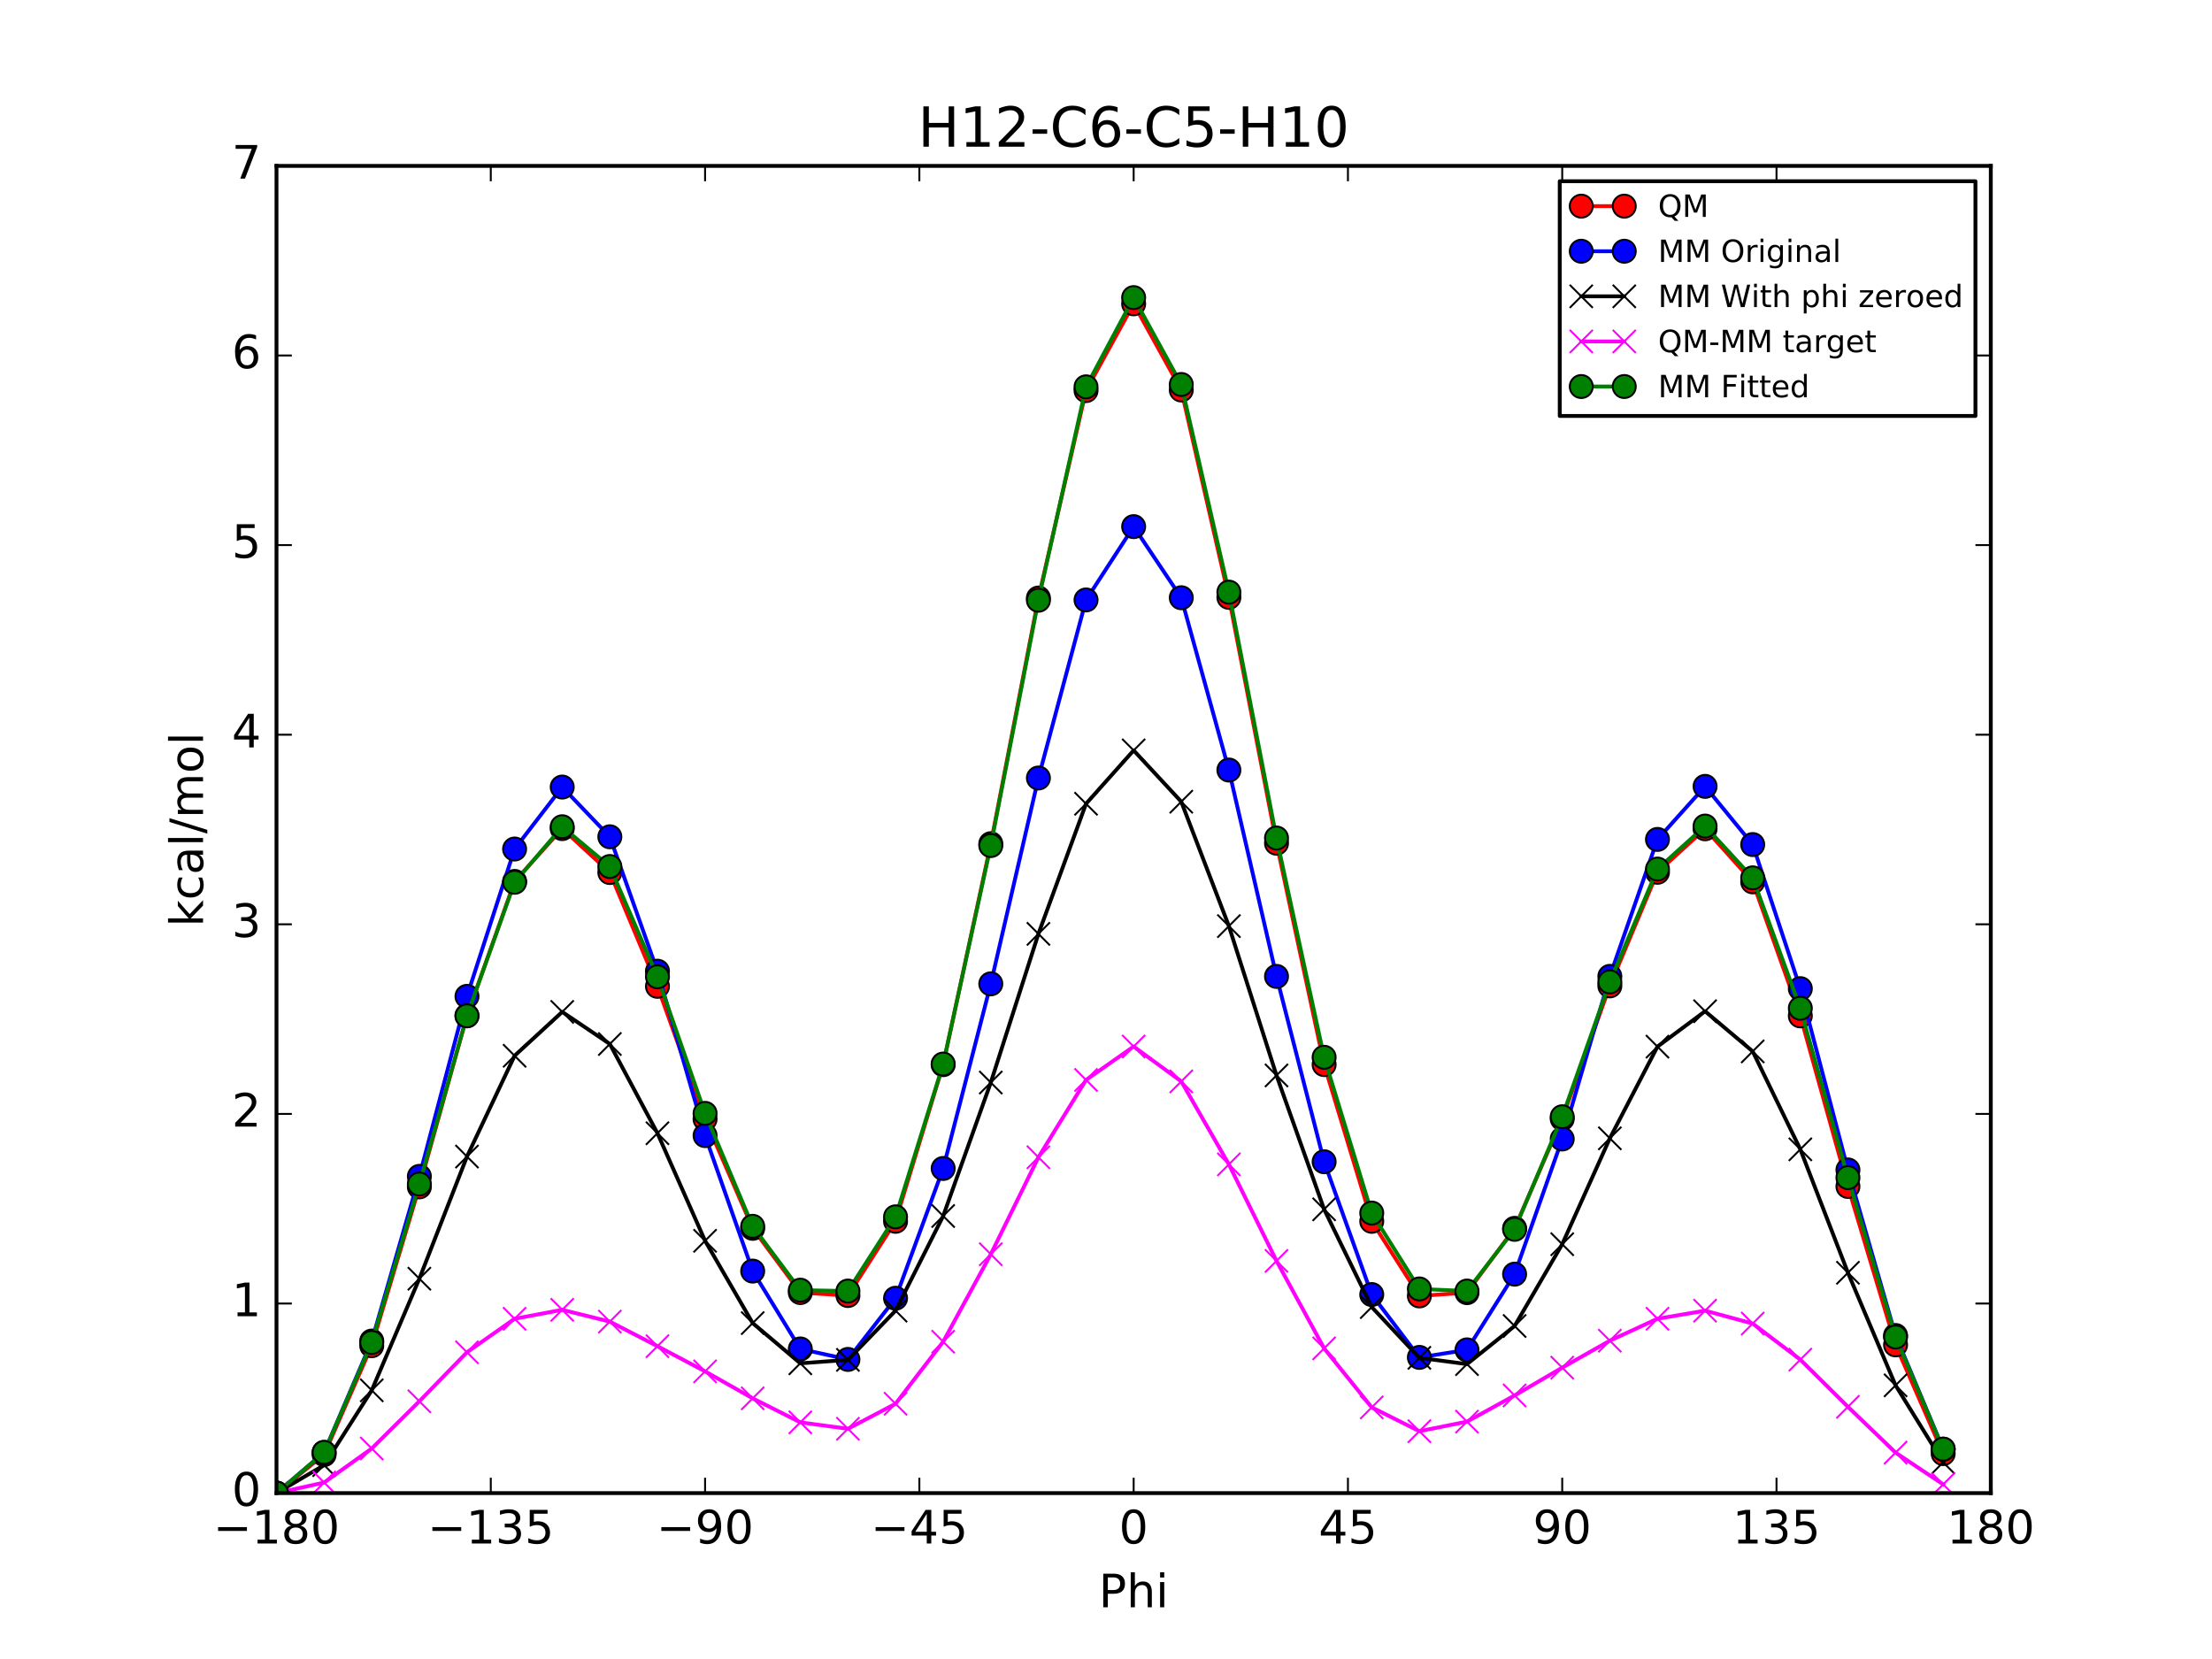<?xml version="1.0" encoding="utf-8" standalone="no"?>
<!DOCTYPE svg PUBLIC "-//W3C//DTD SVG 1.1//EN"
  "http://www.w3.org/Graphics/SVG/1.1/DTD/svg11.dtd">
<!-- Created with matplotlib (http://matplotlib.org/) -->
<svg height="432pt" version="1.1" viewBox="0 0 576 432" width="576pt" xmlns="http://www.w3.org/2000/svg" xmlns:xlink="http://www.w3.org/1999/xlink">
 <defs>
  <style type="text/css">
*{stroke-linecap:butt;stroke-linejoin:round;stroke-miterlimit:100000;}
  </style>
 </defs>
 <g id="figure_1">
  <g id="patch_1">
   <path d="M 0 432 
L 576 432 
L 576 0 
L 0 0 
z
" style="fill:#ffffff;"/>
  </g>
  <g id="axes_1">
   <g id="patch_2">
    <path d="M 72 388.8 
L 518.4 388.8 
L 518.4 43.2 
L 72 43.2 
z
" style="fill:#ffffff;"/>
   </g>
   <g id="line2d_1">
    <path clip-path="url(#p5c99841bd3)" d="M 72.001 388.8 
L 84.4 378.769 
L 96.8 350.424 
L 109.2 309.06 
L 121.6 264.492 
L 134 229.52 
L 146.4 215.769 
L 158.8 227.202 
L 171.2 256.838 
L 183.6 291.405 
L 196 319.857 
L 208.4 336.582 
L 220.8 337.355 
L 233.2 318.021 
L 245.6 277.234 
L 258 219.696 
L 270.4 155.728 
L 282.8 101.709 
L 295.199 79.113 
L 307.6 101.554 
L 320 155.555 
L 332.4 219.571 
L 344.8 277.218 
L 357.2 318.032 
L 369.6 337.459 
L 382 336.604 
L 394.4 319.857 
L 406.8 291.32 
L 419.2 256.725 
L 431.6 227.14 
L 444 215.816 
L 456.4 229.636 
L 468.8 264.537 
L 481.2 308.954 
L 493.6 350.204 
L 506 378.515 
" style="fill:none;stroke:#ff0000;stroke-linecap:square;"/>
    <defs>
     <path d="M 0 3 
C 0.796 3 1.559 2.684 2.121 2.121 
C 2.684 1.559 3 0.796 3 0 
C 3 -0.796 2.684 -1.559 2.121 -2.121 
C 1.559 -2.684 0.796 -3 0 -3 
C -0.796 -3 -1.559 -2.684 -2.121 -2.121 
C -2.684 -1.559 -3 -0.796 -3 0 
C -3 0.796 -2.684 1.559 -2.121 2.121 
C -1.559 2.684 -0.796 3 0 3 
z
" id="m5efb89e24b" style="stroke:#000000;stroke-width:0.5;"/>
    </defs>
    <g clip-path="url(#p5c99841bd3)">
     <use style="fill:#ff0000;stroke:#000000;stroke-width:0.5;" x="72.001" xlink:href="#m5efb89e24b" y="388.8"/>
     <use style="fill:#ff0000;stroke:#000000;stroke-width:0.5;" x="84.4" xlink:href="#m5efb89e24b" y="378.769"/>
     <use style="fill:#ff0000;stroke:#000000;stroke-width:0.5;" x="96.8" xlink:href="#m5efb89e24b" y="350.424"/>
     <use style="fill:#ff0000;stroke:#000000;stroke-width:0.5;" x="109.2" xlink:href="#m5efb89e24b" y="309.06"/>
     <use style="fill:#ff0000;stroke:#000000;stroke-width:0.5;" x="121.6" xlink:href="#m5efb89e24b" y="264.492"/>
     <use style="fill:#ff0000;stroke:#000000;stroke-width:0.5;" x="134" xlink:href="#m5efb89e24b" y="229.52"/>
     <use style="fill:#ff0000;stroke:#000000;stroke-width:0.5;" x="146.4" xlink:href="#m5efb89e24b" y="215.769"/>
     <use style="fill:#ff0000;stroke:#000000;stroke-width:0.5;" x="158.8" xlink:href="#m5efb89e24b" y="227.202"/>
     <use style="fill:#ff0000;stroke:#000000;stroke-width:0.5;" x="171.2" xlink:href="#m5efb89e24b" y="256.838"/>
     <use style="fill:#ff0000;stroke:#000000;stroke-width:0.5;" x="183.6" xlink:href="#m5efb89e24b" y="291.405"/>
     <use style="fill:#ff0000;stroke:#000000;stroke-width:0.5;" x="196" xlink:href="#m5efb89e24b" y="319.857"/>
     <use style="fill:#ff0000;stroke:#000000;stroke-width:0.5;" x="208.4" xlink:href="#m5efb89e24b" y="336.582"/>
     <use style="fill:#ff0000;stroke:#000000;stroke-width:0.5;" x="220.8" xlink:href="#m5efb89e24b" y="337.355"/>
     <use style="fill:#ff0000;stroke:#000000;stroke-width:0.5;" x="233.2" xlink:href="#m5efb89e24b" y="318.021"/>
     <use style="fill:#ff0000;stroke:#000000;stroke-width:0.5;" x="245.6" xlink:href="#m5efb89e24b" y="277.234"/>
     <use style="fill:#ff0000;stroke:#000000;stroke-width:0.5;" x="258" xlink:href="#m5efb89e24b" y="219.696"/>
     <use style="fill:#ff0000;stroke:#000000;stroke-width:0.5;" x="270.4" xlink:href="#m5efb89e24b" y="155.728"/>
     <use style="fill:#ff0000;stroke:#000000;stroke-width:0.5;" x="282.8" xlink:href="#m5efb89e24b" y="101.709"/>
     <use style="fill:#ff0000;stroke:#000000;stroke-width:0.5;" x="295.199" xlink:href="#m5efb89e24b" y="79.113"/>
     <use style="fill:#ff0000;stroke:#000000;stroke-width:0.5;" x="307.6" xlink:href="#m5efb89e24b" y="101.554"/>
     <use style="fill:#ff0000;stroke:#000000;stroke-width:0.5;" x="320" xlink:href="#m5efb89e24b" y="155.555"/>
     <use style="fill:#ff0000;stroke:#000000;stroke-width:0.5;" x="332.4" xlink:href="#m5efb89e24b" y="219.571"/>
     <use style="fill:#ff0000;stroke:#000000;stroke-width:0.5;" x="344.8" xlink:href="#m5efb89e24b" y="277.218"/>
     <use style="fill:#ff0000;stroke:#000000;stroke-width:0.5;" x="357.2" xlink:href="#m5efb89e24b" y="318.032"/>
     <use style="fill:#ff0000;stroke:#000000;stroke-width:0.5;" x="369.6" xlink:href="#m5efb89e24b" y="337.459"/>
     <use style="fill:#ff0000;stroke:#000000;stroke-width:0.5;" x="382" xlink:href="#m5efb89e24b" y="336.604"/>
     <use style="fill:#ff0000;stroke:#000000;stroke-width:0.5;" x="394.4" xlink:href="#m5efb89e24b" y="319.857"/>
     <use style="fill:#ff0000;stroke:#000000;stroke-width:0.5;" x="406.8" xlink:href="#m5efb89e24b" y="291.32"/>
     <use style="fill:#ff0000;stroke:#000000;stroke-width:0.5;" x="419.2" xlink:href="#m5efb89e24b" y="256.725"/>
     <use style="fill:#ff0000;stroke:#000000;stroke-width:0.5;" x="431.6" xlink:href="#m5efb89e24b" y="227.14"/>
     <use style="fill:#ff0000;stroke:#000000;stroke-width:0.5;" x="444" xlink:href="#m5efb89e24b" y="215.816"/>
     <use style="fill:#ff0000;stroke:#000000;stroke-width:0.5;" x="456.4" xlink:href="#m5efb89e24b" y="229.636"/>
     <use style="fill:#ff0000;stroke:#000000;stroke-width:0.5;" x="468.8" xlink:href="#m5efb89e24b" y="264.537"/>
     <use style="fill:#ff0000;stroke:#000000;stroke-width:0.5;" x="481.2" xlink:href="#m5efb89e24b" y="308.954"/>
     <use style="fill:#ff0000;stroke:#000000;stroke-width:0.5;" x="493.6" xlink:href="#m5efb89e24b" y="350.204"/>
     <use style="fill:#ff0000;stroke:#000000;stroke-width:0.5;" x="506" xlink:href="#m5efb89e24b" y="378.515"/>
    </g>
   </g>
   <g id="line2d_2">
    <path clip-path="url(#p5c99841bd3)" d="M 72.001 388.8 
L 84.4 378.208 
L 96.8 349.206 
L 109.2 306.324 
L 121.6 259.444 
L 134 221.08 
L 146.4 204.947 
L 158.8 217.897 
L 171.2 252.897 
L 183.6 295.703 
L 196 330.989 
L 208.4 351.262 
L 220.8 353.99 
L 233.2 338.059 
L 245.6 304.265 
L 258 256.187 
L 270.4 202.591 
L 282.8 156.224 
L 295.199 137.129 
L 307.6 155.65 
L 320 200.516 
L 332.4 254.255 
L 344.8 302.513 
L 357.2 337.098 
L 369.6 353.462 
L 382 351.503 
L 394.4 331.785 
L 406.8 296.592 
L 419.2 254.245 
L 431.6 218.582 
L 444 204.769 
L 456.4 219.919 
L 468.8 257.44 
L 481.2 304.647 
L 493.6 347.762 
L 506 377.354 
" style="fill:none;stroke:#0000ff;stroke-linecap:square;"/>
    <defs>
     <path d="M 0 3 
C 0.796 3 1.559 2.684 2.121 2.121 
C 2.684 1.559 3 0.796 3 0 
C 3 -0.796 2.684 -1.559 2.121 -2.121 
C 1.559 -2.684 0.796 -3 0 -3 
C -0.796 -3 -1.559 -2.684 -2.121 -2.121 
C -2.684 -1.559 -3 -0.796 -3 0 
C -3 0.796 -2.684 1.559 -2.121 2.121 
C -1.559 2.684 -0.796 3 0 3 
z
" id="m8d5d50d3ee" style="stroke:#000000;stroke-width:0.5;"/>
    </defs>
    <g clip-path="url(#p5c99841bd3)">
     <use style="fill:#0000ff;stroke:#000000;stroke-width:0.5;" x="72.001" xlink:href="#m8d5d50d3ee" y="388.8"/>
     <use style="fill:#0000ff;stroke:#000000;stroke-width:0.5;" x="84.4" xlink:href="#m8d5d50d3ee" y="378.208"/>
     <use style="fill:#0000ff;stroke:#000000;stroke-width:0.5;" x="96.8" xlink:href="#m8d5d50d3ee" y="349.206"/>
     <use style="fill:#0000ff;stroke:#000000;stroke-width:0.5;" x="109.2" xlink:href="#m8d5d50d3ee" y="306.324"/>
     <use style="fill:#0000ff;stroke:#000000;stroke-width:0.5;" x="121.6" xlink:href="#m8d5d50d3ee" y="259.444"/>
     <use style="fill:#0000ff;stroke:#000000;stroke-width:0.5;" x="134" xlink:href="#m8d5d50d3ee" y="221.08"/>
     <use style="fill:#0000ff;stroke:#000000;stroke-width:0.5;" x="146.4" xlink:href="#m8d5d50d3ee" y="204.947"/>
     <use style="fill:#0000ff;stroke:#000000;stroke-width:0.5;" x="158.8" xlink:href="#m8d5d50d3ee" y="217.897"/>
     <use style="fill:#0000ff;stroke:#000000;stroke-width:0.5;" x="171.2" xlink:href="#m8d5d50d3ee" y="252.897"/>
     <use style="fill:#0000ff;stroke:#000000;stroke-width:0.5;" x="183.6" xlink:href="#m8d5d50d3ee" y="295.703"/>
     <use style="fill:#0000ff;stroke:#000000;stroke-width:0.5;" x="196" xlink:href="#m8d5d50d3ee" y="330.989"/>
     <use style="fill:#0000ff;stroke:#000000;stroke-width:0.5;" x="208.4" xlink:href="#m8d5d50d3ee" y="351.262"/>
     <use style="fill:#0000ff;stroke:#000000;stroke-width:0.5;" x="220.8" xlink:href="#m8d5d50d3ee" y="353.99"/>
     <use style="fill:#0000ff;stroke:#000000;stroke-width:0.5;" x="233.2" xlink:href="#m8d5d50d3ee" y="338.059"/>
     <use style="fill:#0000ff;stroke:#000000;stroke-width:0.5;" x="245.6" xlink:href="#m8d5d50d3ee" y="304.265"/>
     <use style="fill:#0000ff;stroke:#000000;stroke-width:0.5;" x="258" xlink:href="#m8d5d50d3ee" y="256.187"/>
     <use style="fill:#0000ff;stroke:#000000;stroke-width:0.5;" x="270.4" xlink:href="#m8d5d50d3ee" y="202.591"/>
     <use style="fill:#0000ff;stroke:#000000;stroke-width:0.5;" x="282.8" xlink:href="#m8d5d50d3ee" y="156.224"/>
     <use style="fill:#0000ff;stroke:#000000;stroke-width:0.5;" x="295.199" xlink:href="#m8d5d50d3ee" y="137.129"/>
     <use style="fill:#0000ff;stroke:#000000;stroke-width:0.5;" x="307.6" xlink:href="#m8d5d50d3ee" y="155.65"/>
     <use style="fill:#0000ff;stroke:#000000;stroke-width:0.5;" x="320" xlink:href="#m8d5d50d3ee" y="200.516"/>
     <use style="fill:#0000ff;stroke:#000000;stroke-width:0.5;" x="332.4" xlink:href="#m8d5d50d3ee" y="254.255"/>
     <use style="fill:#0000ff;stroke:#000000;stroke-width:0.5;" x="344.8" xlink:href="#m8d5d50d3ee" y="302.513"/>
     <use style="fill:#0000ff;stroke:#000000;stroke-width:0.5;" x="357.2" xlink:href="#m8d5d50d3ee" y="337.098"/>
     <use style="fill:#0000ff;stroke:#000000;stroke-width:0.5;" x="369.6" xlink:href="#m8d5d50d3ee" y="353.462"/>
     <use style="fill:#0000ff;stroke:#000000;stroke-width:0.5;" x="382" xlink:href="#m8d5d50d3ee" y="351.503"/>
     <use style="fill:#0000ff;stroke:#000000;stroke-width:0.5;" x="394.4" xlink:href="#m8d5d50d3ee" y="331.785"/>
     <use style="fill:#0000ff;stroke:#000000;stroke-width:0.5;" x="406.8" xlink:href="#m8d5d50d3ee" y="296.592"/>
     <use style="fill:#0000ff;stroke:#000000;stroke-width:0.5;" x="419.2" xlink:href="#m8d5d50d3ee" y="254.245"/>
     <use style="fill:#0000ff;stroke:#000000;stroke-width:0.5;" x="431.6" xlink:href="#m8d5d50d3ee" y="218.582"/>
     <use style="fill:#0000ff;stroke:#000000;stroke-width:0.5;" x="444" xlink:href="#m8d5d50d3ee" y="204.769"/>
     <use style="fill:#0000ff;stroke:#000000;stroke-width:0.5;" x="456.4" xlink:href="#m8d5d50d3ee" y="219.919"/>
     <use style="fill:#0000ff;stroke:#000000;stroke-width:0.5;" x="468.8" xlink:href="#m8d5d50d3ee" y="257.44"/>
     <use style="fill:#0000ff;stroke:#000000;stroke-width:0.5;" x="481.2" xlink:href="#m8d5d50d3ee" y="304.647"/>
     <use style="fill:#0000ff;stroke:#000000;stroke-width:0.5;" x="493.6" xlink:href="#m8d5d50d3ee" y="347.762"/>
     <use style="fill:#0000ff;stroke:#000000;stroke-width:0.5;" x="506" xlink:href="#m8d5d50d3ee" y="377.354"/>
    </g>
   </g>
   <g id="line2d_3">
    <path clip-path="url(#p5c99841bd3)" d="M 72.001 388.8 
L 84.4 381.519 
L 96.8 362.037 
L 109.2 332.966 
L 121.6 301.165 
L 134 274.915 
L 146.4 263.5 
L 158.8 271.855 
L 171.2 295.091 
L 183.6 323.102 
L 196 344.535 
L 208.4 355.004 
L 220.8 354.106 
L 233.2 341.286 
L 245.6 316.65 
L 258 281.889 
L 270.4 243.175 
L 282.8 209.292 
L 295.199 195.4 
L 307.6 208.759 
L 320 241.154 
L 332.4 280.037 
L 344.8 314.907 
L 357.2 340.355 
L 369.6 353.574 
L 382 355.212 
L 394.4 345.285 
L 406.8 323.988 
L 419.2 296.412 
L 431.6 272.541 
L 444 263.323 
L 456.4 273.782 
L 468.8 299.287 
L 481.2 331.423 
L 493.6 360.742 
L 506 380.789 
" style="fill:none;stroke:#000000;stroke-linecap:square;"/>
    <defs>
     <path d="M -3 3 
L 3 -3 
M -3 -3 
L 3 3 
" id="me999425525" style="stroke:#000000;stroke-width:0.5;"/>
    </defs>
    <g clip-path="url(#p5c99841bd3)">
     <use style="stroke:#000000;stroke-width:0.5;" x="72.001" xlink:href="#me999425525" y="388.8"/>
     <use style="stroke:#000000;stroke-width:0.5;" x="84.4" xlink:href="#me999425525" y="381.519"/>
     <use style="stroke:#000000;stroke-width:0.5;" x="96.8" xlink:href="#me999425525" y="362.037"/>
     <use style="stroke:#000000;stroke-width:0.5;" x="109.2" xlink:href="#me999425525" y="332.966"/>
     <use style="stroke:#000000;stroke-width:0.5;" x="121.6" xlink:href="#me999425525" y="301.165"/>
     <use style="stroke:#000000;stroke-width:0.5;" x="134" xlink:href="#me999425525" y="274.915"/>
     <use style="stroke:#000000;stroke-width:0.5;" x="146.4" xlink:href="#me999425525" y="263.5"/>
     <use style="stroke:#000000;stroke-width:0.5;" x="158.8" xlink:href="#me999425525" y="271.855"/>
     <use style="stroke:#000000;stroke-width:0.5;" x="171.2" xlink:href="#me999425525" y="295.091"/>
     <use style="stroke:#000000;stroke-width:0.5;" x="183.6" xlink:href="#me999425525" y="323.102"/>
     <use style="stroke:#000000;stroke-width:0.5;" x="196" xlink:href="#me999425525" y="344.535"/>
     <use style="stroke:#000000;stroke-width:0.5;" x="208.4" xlink:href="#me999425525" y="355.004"/>
     <use style="stroke:#000000;stroke-width:0.5;" x="220.8" xlink:href="#me999425525" y="354.106"/>
     <use style="stroke:#000000;stroke-width:0.5;" x="233.2" xlink:href="#me999425525" y="341.286"/>
     <use style="stroke:#000000;stroke-width:0.5;" x="245.6" xlink:href="#me999425525" y="316.65"/>
     <use style="stroke:#000000;stroke-width:0.5;" x="258" xlink:href="#me999425525" y="281.889"/>
     <use style="stroke:#000000;stroke-width:0.5;" x="270.4" xlink:href="#me999425525" y="243.175"/>
     <use style="stroke:#000000;stroke-width:0.5;" x="282.8" xlink:href="#me999425525" y="209.292"/>
     <use style="stroke:#000000;stroke-width:0.5;" x="295.199" xlink:href="#me999425525" y="195.4"/>
     <use style="stroke:#000000;stroke-width:0.5;" x="307.6" xlink:href="#me999425525" y="208.759"/>
     <use style="stroke:#000000;stroke-width:0.5;" x="320" xlink:href="#me999425525" y="241.154"/>
     <use style="stroke:#000000;stroke-width:0.5;" x="332.4" xlink:href="#me999425525" y="280.037"/>
     <use style="stroke:#000000;stroke-width:0.5;" x="344.8" xlink:href="#me999425525" y="314.907"/>
     <use style="stroke:#000000;stroke-width:0.5;" x="357.2" xlink:href="#me999425525" y="340.355"/>
     <use style="stroke:#000000;stroke-width:0.5;" x="369.6" xlink:href="#me999425525" y="353.574"/>
     <use style="stroke:#000000;stroke-width:0.5;" x="382" xlink:href="#me999425525" y="355.212"/>
     <use style="stroke:#000000;stroke-width:0.5;" x="394.4" xlink:href="#me999425525" y="345.285"/>
     <use style="stroke:#000000;stroke-width:0.5;" x="406.8" xlink:href="#me999425525" y="323.988"/>
     <use style="stroke:#000000;stroke-width:0.5;" x="419.2" xlink:href="#me999425525" y="296.412"/>
     <use style="stroke:#000000;stroke-width:0.5;" x="431.6" xlink:href="#me999425525" y="272.541"/>
     <use style="stroke:#000000;stroke-width:0.5;" x="444" xlink:href="#me999425525" y="263.323"/>
     <use style="stroke:#000000;stroke-width:0.5;" x="456.4" xlink:href="#me999425525" y="273.782"/>
     <use style="stroke:#000000;stroke-width:0.5;" x="468.8" xlink:href="#me999425525" y="299.287"/>
     <use style="stroke:#000000;stroke-width:0.5;" x="481.2" xlink:href="#me999425525" y="331.423"/>
     <use style="stroke:#000000;stroke-width:0.5;" x="493.6" xlink:href="#me999425525" y="360.742"/>
     <use style="stroke:#000000;stroke-width:0.5;" x="506" xlink:href="#me999425525" y="380.789"/>
    </g>
   </g>
   <g id="line2d_4">
    <path clip-path="url(#p5c99841bd3)" d="M 72.001 388.8 
L 84.4 386.05 
L 96.8 377.187 
L 109.2 364.894 
L 121.6 352.128 
L 134 343.405 
L 146.4 341.069 
L 158.8 344.147 
L 171.2 350.547 
L 183.6 357.103 
L 196 364.122 
L 208.4 370.378 
L 220.8 372.05 
L 233.2 365.536 
L 245.6 349.384 
L 258 326.606 
L 270.4 301.352 
L 282.8 281.217 
L 295.199 272.513 
L 307.6 281.595 
L 320 303.2 
L 332.4 328.334 
L 344.8 351.111 
L 357.2 366.478 
L 369.6 372.684 
L 382 370.192 
L 394.4 363.372 
L 406.8 356.133 
L 419.2 349.113 
L 431.6 343.399 
L 444 341.293 
L 456.4 344.654 
L 468.8 354.051 
L 481.2 366.331 
L 493.6 378.262 
L 506 386.526 
" style="fill:none;stroke:#ff00ff;stroke-linecap:square;"/>
    <defs>
     <path d="M -3 3 
L 3 -3 
M -3 -3 
L 3 3 
" id="m73ffdce801" style="stroke:#ff00ff;stroke-width:0.5;"/>
    </defs>
    <g clip-path="url(#p5c99841bd3)">
     <use style="fill:#ff00ff;stroke:#ff00ff;stroke-width:0.5;" x="72.001" xlink:href="#m73ffdce801" y="388.8"/>
     <use style="fill:#ff00ff;stroke:#ff00ff;stroke-width:0.5;" x="84.4" xlink:href="#m73ffdce801" y="386.05"/>
     <use style="fill:#ff00ff;stroke:#ff00ff;stroke-width:0.5;" x="96.8" xlink:href="#m73ffdce801" y="377.187"/>
     <use style="fill:#ff00ff;stroke:#ff00ff;stroke-width:0.5;" x="109.2" xlink:href="#m73ffdce801" y="364.894"/>
     <use style="fill:#ff00ff;stroke:#ff00ff;stroke-width:0.5;" x="121.6" xlink:href="#m73ffdce801" y="352.128"/>
     <use style="fill:#ff00ff;stroke:#ff00ff;stroke-width:0.5;" x="134" xlink:href="#m73ffdce801" y="343.405"/>
     <use style="fill:#ff00ff;stroke:#ff00ff;stroke-width:0.5;" x="146.4" xlink:href="#m73ffdce801" y="341.069"/>
     <use style="fill:#ff00ff;stroke:#ff00ff;stroke-width:0.5;" x="158.8" xlink:href="#m73ffdce801" y="344.147"/>
     <use style="fill:#ff00ff;stroke:#ff00ff;stroke-width:0.5;" x="171.2" xlink:href="#m73ffdce801" y="350.547"/>
     <use style="fill:#ff00ff;stroke:#ff00ff;stroke-width:0.5;" x="183.6" xlink:href="#m73ffdce801" y="357.103"/>
     <use style="fill:#ff00ff;stroke:#ff00ff;stroke-width:0.5;" x="196" xlink:href="#m73ffdce801" y="364.122"/>
     <use style="fill:#ff00ff;stroke:#ff00ff;stroke-width:0.5;" x="208.4" xlink:href="#m73ffdce801" y="370.378"/>
     <use style="fill:#ff00ff;stroke:#ff00ff;stroke-width:0.5;" x="220.8" xlink:href="#m73ffdce801" y="372.05"/>
     <use style="fill:#ff00ff;stroke:#ff00ff;stroke-width:0.5;" x="233.2" xlink:href="#m73ffdce801" y="365.536"/>
     <use style="fill:#ff00ff;stroke:#ff00ff;stroke-width:0.5;" x="245.6" xlink:href="#m73ffdce801" y="349.384"/>
     <use style="fill:#ff00ff;stroke:#ff00ff;stroke-width:0.5;" x="258" xlink:href="#m73ffdce801" y="326.606"/>
     <use style="fill:#ff00ff;stroke:#ff00ff;stroke-width:0.5;" x="270.4" xlink:href="#m73ffdce801" y="301.352"/>
     <use style="fill:#ff00ff;stroke:#ff00ff;stroke-width:0.5;" x="282.8" xlink:href="#m73ffdce801" y="281.217"/>
     <use style="fill:#ff00ff;stroke:#ff00ff;stroke-width:0.5;" x="295.199" xlink:href="#m73ffdce801" y="272.513"/>
     <use style="fill:#ff00ff;stroke:#ff00ff;stroke-width:0.5;" x="307.6" xlink:href="#m73ffdce801" y="281.595"/>
     <use style="fill:#ff00ff;stroke:#ff00ff;stroke-width:0.5;" x="320" xlink:href="#m73ffdce801" y="303.2"/>
     <use style="fill:#ff00ff;stroke:#ff00ff;stroke-width:0.5;" x="332.4" xlink:href="#m73ffdce801" y="328.334"/>
     <use style="fill:#ff00ff;stroke:#ff00ff;stroke-width:0.5;" x="344.8" xlink:href="#m73ffdce801" y="351.111"/>
     <use style="fill:#ff00ff;stroke:#ff00ff;stroke-width:0.5;" x="357.2" xlink:href="#m73ffdce801" y="366.478"/>
     <use style="fill:#ff00ff;stroke:#ff00ff;stroke-width:0.5;" x="369.6" xlink:href="#m73ffdce801" y="372.684"/>
     <use style="fill:#ff00ff;stroke:#ff00ff;stroke-width:0.5;" x="382" xlink:href="#m73ffdce801" y="370.192"/>
     <use style="fill:#ff00ff;stroke:#ff00ff;stroke-width:0.5;" x="394.4" xlink:href="#m73ffdce801" y="363.372"/>
     <use style="fill:#ff00ff;stroke:#ff00ff;stroke-width:0.5;" x="406.8" xlink:href="#m73ffdce801" y="356.133"/>
     <use style="fill:#ff00ff;stroke:#ff00ff;stroke-width:0.5;" x="419.2" xlink:href="#m73ffdce801" y="349.113"/>
     <use style="fill:#ff00ff;stroke:#ff00ff;stroke-width:0.5;" x="431.6" xlink:href="#m73ffdce801" y="343.399"/>
     <use style="fill:#ff00ff;stroke:#ff00ff;stroke-width:0.5;" x="444" xlink:href="#m73ffdce801" y="341.293"/>
     <use style="fill:#ff00ff;stroke:#ff00ff;stroke-width:0.5;" x="456.4" xlink:href="#m73ffdce801" y="344.654"/>
     <use style="fill:#ff00ff;stroke:#ff00ff;stroke-width:0.5;" x="468.8" xlink:href="#m73ffdce801" y="354.051"/>
     <use style="fill:#ff00ff;stroke:#ff00ff;stroke-width:0.5;" x="481.2" xlink:href="#m73ffdce801" y="366.331"/>
     <use style="fill:#ff00ff;stroke:#ff00ff;stroke-width:0.5;" x="493.6" xlink:href="#m73ffdce801" y="378.262"/>
     <use style="fill:#ff00ff;stroke:#ff00ff;stroke-width:0.5;" x="506" xlink:href="#m73ffdce801" y="386.526"/>
    </g>
   </g>
   <g id="line2d_5">
    <path clip-path="url(#p5c99841bd3)" d="M 72.001 388.8 
L 84.4 378.197 
L 96.8 349.576 
L 109.2 308.324 
L 121.6 264.527 
L 134 229.75 
L 146.4 215.281 
L 158.8 225.636 
L 171.2 254.352 
L 183.6 289.921 
L 196 319.333 
L 208.4 335.956 
L 220.8 336.187 
L 233.2 316.856 
L 245.6 277.076 
L 258 220.186 
L 270.4 156.299 
L 282.8 100.729 
L 295.199 77.497 
L 307.6 100.117 
L 320 154.189 
L 332.4 218.22 
L 344.8 275.312 
L 357.2 315.88 
L 369.6 335.638 
L 382 336.185 
L 394.4 320.118 
L 406.8 290.798 
L 419.2 255.684 
L 431.6 226.302 
L 444 215.105 
L 456.4 228.592 
L 468.8 262.543 
L 481.2 306.655 
L 493.6 348.15 
L 506 377.351 
" style="fill:none;stroke:#008000;stroke-linecap:square;"/>
    <defs>
     <path d="M 0 3 
C 0.796 3 1.559 2.684 2.121 2.121 
C 2.684 1.559 3 0.796 3 0 
C 3 -0.796 2.684 -1.559 2.121 -2.121 
C 1.559 -2.684 0.796 -3 0 -3 
C -0.796 -3 -1.559 -2.684 -2.121 -2.121 
C -2.684 -1.559 -3 -0.796 -3 0 
C -3 0.796 -2.684 1.559 -2.121 2.121 
C -1.559 2.684 -0.796 3 0 3 
z
" id="m65454c1016" style="stroke:#000000;stroke-width:0.5;"/>
    </defs>
    <g clip-path="url(#p5c99841bd3)">
     <use style="fill:#008000;stroke:#000000;stroke-width:0.5;" x="72.001" xlink:href="#m65454c1016" y="388.8"/>
     <use style="fill:#008000;stroke:#000000;stroke-width:0.5;" x="84.4" xlink:href="#m65454c1016" y="378.197"/>
     <use style="fill:#008000;stroke:#000000;stroke-width:0.5;" x="96.8" xlink:href="#m65454c1016" y="349.576"/>
     <use style="fill:#008000;stroke:#000000;stroke-width:0.5;" x="109.2" xlink:href="#m65454c1016" y="308.324"/>
     <use style="fill:#008000;stroke:#000000;stroke-width:0.5;" x="121.6" xlink:href="#m65454c1016" y="264.527"/>
     <use style="fill:#008000;stroke:#000000;stroke-width:0.5;" x="134" xlink:href="#m65454c1016" y="229.75"/>
     <use style="fill:#008000;stroke:#000000;stroke-width:0.5;" x="146.4" xlink:href="#m65454c1016" y="215.281"/>
     <use style="fill:#008000;stroke:#000000;stroke-width:0.5;" x="158.8" xlink:href="#m65454c1016" y="225.636"/>
     <use style="fill:#008000;stroke:#000000;stroke-width:0.5;" x="171.2" xlink:href="#m65454c1016" y="254.352"/>
     <use style="fill:#008000;stroke:#000000;stroke-width:0.5;" x="183.6" xlink:href="#m65454c1016" y="289.921"/>
     <use style="fill:#008000;stroke:#000000;stroke-width:0.5;" x="196" xlink:href="#m65454c1016" y="319.333"/>
     <use style="fill:#008000;stroke:#000000;stroke-width:0.5;" x="208.4" xlink:href="#m65454c1016" y="335.956"/>
     <use style="fill:#008000;stroke:#000000;stroke-width:0.5;" x="220.8" xlink:href="#m65454c1016" y="336.187"/>
     <use style="fill:#008000;stroke:#000000;stroke-width:0.5;" x="233.2" xlink:href="#m65454c1016" y="316.856"/>
     <use style="fill:#008000;stroke:#000000;stroke-width:0.5;" x="245.6" xlink:href="#m65454c1016" y="277.076"/>
     <use style="fill:#008000;stroke:#000000;stroke-width:0.5;" x="258" xlink:href="#m65454c1016" y="220.186"/>
     <use style="fill:#008000;stroke:#000000;stroke-width:0.5;" x="270.4" xlink:href="#m65454c1016" y="156.299"/>
     <use style="fill:#008000;stroke:#000000;stroke-width:0.5;" x="282.8" xlink:href="#m65454c1016" y="100.729"/>
     <use style="fill:#008000;stroke:#000000;stroke-width:0.5;" x="295.199" xlink:href="#m65454c1016" y="77.497"/>
     <use style="fill:#008000;stroke:#000000;stroke-width:0.5;" x="307.6" xlink:href="#m65454c1016" y="100.117"/>
     <use style="fill:#008000;stroke:#000000;stroke-width:0.5;" x="320" xlink:href="#m65454c1016" y="154.189"/>
     <use style="fill:#008000;stroke:#000000;stroke-width:0.5;" x="332.4" xlink:href="#m65454c1016" y="218.22"/>
     <use style="fill:#008000;stroke:#000000;stroke-width:0.5;" x="344.8" xlink:href="#m65454c1016" y="275.312"/>
     <use style="fill:#008000;stroke:#000000;stroke-width:0.5;" x="357.2" xlink:href="#m65454c1016" y="315.88"/>
     <use style="fill:#008000;stroke:#000000;stroke-width:0.5;" x="369.6" xlink:href="#m65454c1016" y="335.638"/>
     <use style="fill:#008000;stroke:#000000;stroke-width:0.5;" x="382" xlink:href="#m65454c1016" y="336.185"/>
     <use style="fill:#008000;stroke:#000000;stroke-width:0.5;" x="394.4" xlink:href="#m65454c1016" y="320.118"/>
     <use style="fill:#008000;stroke:#000000;stroke-width:0.5;" x="406.8" xlink:href="#m65454c1016" y="290.798"/>
     <use style="fill:#008000;stroke:#000000;stroke-width:0.5;" x="419.2" xlink:href="#m65454c1016" y="255.684"/>
     <use style="fill:#008000;stroke:#000000;stroke-width:0.5;" x="431.6" xlink:href="#m65454c1016" y="226.302"/>
     <use style="fill:#008000;stroke:#000000;stroke-width:0.5;" x="444" xlink:href="#m65454c1016" y="215.105"/>
     <use style="fill:#008000;stroke:#000000;stroke-width:0.5;" x="456.4" xlink:href="#m65454c1016" y="228.592"/>
     <use style="fill:#008000;stroke:#000000;stroke-width:0.5;" x="468.8" xlink:href="#m65454c1016" y="262.543"/>
     <use style="fill:#008000;stroke:#000000;stroke-width:0.5;" x="481.2" xlink:href="#m65454c1016" y="306.655"/>
     <use style="fill:#008000;stroke:#000000;stroke-width:0.5;" x="493.6" xlink:href="#m65454c1016" y="348.15"/>
     <use style="fill:#008000;stroke:#000000;stroke-width:0.5;" x="506" xlink:href="#m65454c1016" y="377.351"/>
    </g>
   </g>
   <g id="patch_3">
    <path d="M 518.4 388.8 
L 518.4 43.2 
" style="fill:none;stroke:#000000;stroke-linecap:square;stroke-linejoin:miter;"/>
   </g>
   <g id="patch_4">
    <path d="M 72 388.8 
L 72 43.2 
" style="fill:none;stroke:#000000;stroke-linecap:square;stroke-linejoin:miter;"/>
   </g>
   <g id="patch_5">
    <path d="M 72 43.2 
L 518.4 43.2 
" style="fill:none;stroke:#000000;stroke-linecap:square;stroke-linejoin:miter;"/>
   </g>
   <g id="patch_6">
    <path d="M 72 388.8 
L 518.4 388.8 
" style="fill:none;stroke:#000000;stroke-linecap:square;stroke-linejoin:miter;"/>
   </g>
   <g id="matplotlib.axis_1">
    <g id="xtick_1">
     <g id="line2d_6">
      <defs>
       <path d="M 0 0 
L 0 -4 
" id="m2eafb069e6" style="stroke:#000000;stroke-width:0.5;"/>
      </defs>
      <g>
       <use style="stroke:#000000;stroke-width:0.5;" x="72.0" xlink:href="#m2eafb069e6" y="388.8"/>
      </g>
     </g>
     <g id="line2d_7">
      <defs>
       <path d="M 0 0 
L 0 4 
" id="mdd10b1a5af" style="stroke:#000000;stroke-width:0.5;"/>
      </defs>
      <g>
       <use style="stroke:#000000;stroke-width:0.5;" x="72.0" xlink:href="#mdd10b1a5af" y="43.2"/>
      </g>
     </g>
     <g id="text_1">
      <!-- −180 -->
      <defs>
       <path d="M 31.781 66.406 
Q 24.172 66.406 20.328 58.906 
Q 16.5 51.422 16.5 36.375 
Q 16.5 21.391 20.328 13.891 
Q 24.172 6.391 31.781 6.391 
Q 39.453 6.391 43.281 13.891 
Q 47.125 21.391 47.125 36.375 
Q 47.125 51.422 43.281 58.906 
Q 39.453 66.406 31.781 66.406 
M 31.781 74.219 
Q 44.047 74.219 50.516 64.516 
Q 56.984 54.828 56.984 36.375 
Q 56.984 17.969 50.516 8.266 
Q 44.047 -1.422 31.781 -1.422 
Q 19.531 -1.422 13.062 8.266 
Q 6.594 17.969 6.594 36.375 
Q 6.594 54.828 13.062 64.516 
Q 19.531 74.219 31.781 74.219 
" id="BitstreamVeraSans-Roman-30"/>
       <path d="M 10.594 35.5 
L 73.188 35.5 
L 73.188 27.203 
L 10.594 27.203 
z
" id="BitstreamVeraSans-Roman-2212"/>
       <path d="M 31.781 34.625 
Q 24.75 34.625 20.719 30.859 
Q 16.703 27.094 16.703 20.516 
Q 16.703 13.922 20.719 10.156 
Q 24.75 6.391 31.781 6.391 
Q 38.812 6.391 42.859 10.172 
Q 46.922 13.969 46.922 20.516 
Q 46.922 27.094 42.891 30.859 
Q 38.875 34.625 31.781 34.625 
M 21.922 38.812 
Q 15.578 40.375 12.031 44.719 
Q 8.5 49.078 8.5 55.328 
Q 8.5 64.062 14.719 69.141 
Q 20.953 74.219 31.781 74.219 
Q 42.672 74.219 48.875 69.141 
Q 55.078 64.062 55.078 55.328 
Q 55.078 49.078 51.531 44.719 
Q 48 40.375 41.703 38.812 
Q 48.828 37.156 52.797 32.312 
Q 56.781 27.484 56.781 20.516 
Q 56.781 9.906 50.312 4.234 
Q 43.844 -1.422 31.781 -1.422 
Q 19.734 -1.422 13.25 4.234 
Q 6.781 9.906 6.781 20.516 
Q 6.781 27.484 10.781 32.312 
Q 14.797 37.156 21.922 38.812 
M 18.312 54.391 
Q 18.312 48.734 21.844 45.562 
Q 25.391 42.391 31.781 42.391 
Q 38.141 42.391 41.719 45.562 
Q 45.312 48.734 45.312 54.391 
Q 45.312 60.062 41.719 63.234 
Q 38.141 66.406 31.781 66.406 
Q 25.391 66.406 21.844 63.234 
Q 18.312 60.062 18.312 54.391 
" id="BitstreamVeraSans-Roman-38"/>
       <path d="M 12.406 8.297 
L 28.516 8.297 
L 28.516 63.922 
L 10.984 60.406 
L 10.984 69.391 
L 28.422 72.906 
L 38.281 72.906 
L 38.281 8.297 
L 54.391 8.297 
L 54.391 0 
L 12.406 0 
z
" id="BitstreamVeraSans-Roman-31"/>
      </defs>
      <g transform="translate(55.52 401.918)scale(0.12 -0.12)">
       <use xlink:href="#BitstreamVeraSans-Roman-2212"/>
       <use x="83.789" xlink:href="#BitstreamVeraSans-Roman-31"/>
       <use x="147.412" xlink:href="#BitstreamVeraSans-Roman-38"/>
       <use x="211.035" xlink:href="#BitstreamVeraSans-Roman-30"/>
      </g>
     </g>
    </g>
    <g id="xtick_2">
     <g id="line2d_8">
      <g>
       <use style="stroke:#000000;stroke-width:0.5;" x="127.8" xlink:href="#m2eafb069e6" y="388.8"/>
      </g>
     </g>
     <g id="line2d_9">
      <g>
       <use style="stroke:#000000;stroke-width:0.5;" x="127.8" xlink:href="#mdd10b1a5af" y="43.2"/>
      </g>
     </g>
     <g id="text_2">
      <!-- −135 -->
      <defs>
       <path d="M 10.797 72.906 
L 49.516 72.906 
L 49.516 64.594 
L 19.828 64.594 
L 19.828 46.734 
Q 21.969 47.469 24.109 47.828 
Q 26.266 48.188 28.422 48.188 
Q 40.625 48.188 47.75 41.5 
Q 54.891 34.812 54.891 23.391 
Q 54.891 11.625 47.562 5.094 
Q 40.234 -1.422 26.906 -1.422 
Q 22.312 -1.422 17.547 -0.641 
Q 12.797 0.141 7.719 1.703 
L 7.719 11.625 
Q 12.109 9.234 16.797 8.062 
Q 21.484 6.891 26.703 6.891 
Q 35.156 6.891 40.078 11.328 
Q 45.016 15.766 45.016 23.391 
Q 45.016 31 40.078 35.438 
Q 35.156 39.891 26.703 39.891 
Q 22.75 39.891 18.812 39.016 
Q 14.891 38.141 10.797 36.281 
z
" id="BitstreamVeraSans-Roman-35"/>
       <path d="M 40.578 39.312 
Q 47.656 37.797 51.625 33 
Q 55.609 28.219 55.609 21.188 
Q 55.609 10.406 48.188 4.484 
Q 40.766 -1.422 27.094 -1.422 
Q 22.516 -1.422 17.656 -0.516 
Q 12.797 0.391 7.625 2.203 
L 7.625 11.719 
Q 11.719 9.328 16.594 8.109 
Q 21.484 6.891 26.812 6.891 
Q 36.078 6.891 40.938 10.547 
Q 45.797 14.203 45.797 21.188 
Q 45.797 27.641 41.281 31.266 
Q 36.766 34.906 28.719 34.906 
L 20.219 34.906 
L 20.219 43.016 
L 29.109 43.016 
Q 36.375 43.016 40.234 45.922 
Q 44.094 48.828 44.094 54.297 
Q 44.094 59.906 40.109 62.906 
Q 36.141 65.922 28.719 65.922 
Q 24.656 65.922 20.016 65.031 
Q 15.375 64.156 9.812 62.312 
L 9.812 71.094 
Q 15.438 72.656 20.344 73.438 
Q 25.25 74.219 29.594 74.219 
Q 40.828 74.219 47.359 69.109 
Q 53.906 64.016 53.906 55.328 
Q 53.906 49.266 50.438 45.094 
Q 46.969 40.922 40.578 39.312 
" id="BitstreamVeraSans-Roman-33"/>
      </defs>
      <g transform="translate(111.32 401.918)scale(0.12 -0.12)">
       <use xlink:href="#BitstreamVeraSans-Roman-2212"/>
       <use x="83.789" xlink:href="#BitstreamVeraSans-Roman-31"/>
       <use x="147.412" xlink:href="#BitstreamVeraSans-Roman-33"/>
       <use x="211.035" xlink:href="#BitstreamVeraSans-Roman-35"/>
      </g>
     </g>
    </g>
    <g id="xtick_3">
     <g id="line2d_10">
      <g>
       <use style="stroke:#000000;stroke-width:0.5;" x="183.6" xlink:href="#m2eafb069e6" y="388.8"/>
      </g>
     </g>
     <g id="line2d_11">
      <g>
       <use style="stroke:#000000;stroke-width:0.5;" x="183.6" xlink:href="#mdd10b1a5af" y="43.2"/>
      </g>
     </g>
     <g id="text_3">
      <!-- −90 -->
      <defs>
       <path d="M 10.984 1.516 
L 10.984 10.5 
Q 14.703 8.734 18.5 7.812 
Q 22.312 6.891 25.984 6.891 
Q 35.75 6.891 40.891 13.453 
Q 46.047 20.016 46.781 33.406 
Q 43.953 29.203 39.594 26.953 
Q 35.25 24.703 29.984 24.703 
Q 19.047 24.703 12.672 31.312 
Q 6.297 37.938 6.297 49.422 
Q 6.297 60.641 12.938 67.422 
Q 19.578 74.219 30.609 74.219 
Q 43.266 74.219 49.922 64.516 
Q 56.594 54.828 56.594 36.375 
Q 56.594 19.141 48.406 8.859 
Q 40.234 -1.422 26.422 -1.422 
Q 22.703 -1.422 18.891 -0.688 
Q 15.094 0.047 10.984 1.516 
M 30.609 32.422 
Q 37.25 32.422 41.125 36.953 
Q 45.016 41.5 45.016 49.422 
Q 45.016 57.281 41.125 61.844 
Q 37.25 66.406 30.609 66.406 
Q 23.969 66.406 20.094 61.844 
Q 16.219 57.281 16.219 49.422 
Q 16.219 41.5 20.094 36.953 
Q 23.969 32.422 30.609 32.422 
" id="BitstreamVeraSans-Roman-39"/>
      </defs>
      <g transform="translate(170.937 401.918)scale(0.12 -0.12)">
       <use xlink:href="#BitstreamVeraSans-Roman-2212"/>
       <use x="83.789" xlink:href="#BitstreamVeraSans-Roman-39"/>
       <use x="147.412" xlink:href="#BitstreamVeraSans-Roman-30"/>
      </g>
     </g>
    </g>
    <g id="xtick_4">
     <g id="line2d_12">
      <g>
       <use style="stroke:#000000;stroke-width:0.5;" x="239.4" xlink:href="#m2eafb069e6" y="388.8"/>
      </g>
     </g>
     <g id="line2d_13">
      <g>
       <use style="stroke:#000000;stroke-width:0.5;" x="239.4" xlink:href="#mdd10b1a5af" y="43.2"/>
      </g>
     </g>
     <g id="text_4">
      <!-- −45 -->
      <defs>
       <path d="M 37.797 64.312 
L 12.891 25.391 
L 37.797 25.391 
z
M 35.203 72.906 
L 47.609 72.906 
L 47.609 25.391 
L 58.016 25.391 
L 58.016 17.188 
L 47.609 17.188 
L 47.609 0 
L 37.797 0 
L 37.797 17.188 
L 4.891 17.188 
L 4.891 26.703 
z
" id="BitstreamVeraSans-Roman-34"/>
      </defs>
      <g transform="translate(226.737 401.918)scale(0.12 -0.12)">
       <use xlink:href="#BitstreamVeraSans-Roman-2212"/>
       <use x="83.789" xlink:href="#BitstreamVeraSans-Roman-34"/>
       <use x="147.412" xlink:href="#BitstreamVeraSans-Roman-35"/>
      </g>
     </g>
    </g>
    <g id="xtick_5">
     <g id="line2d_14">
      <g>
       <use style="stroke:#000000;stroke-width:0.5;" x="295.2" xlink:href="#m2eafb069e6" y="388.8"/>
      </g>
     </g>
     <g id="line2d_15">
      <g>
       <use style="stroke:#000000;stroke-width:0.5;" x="295.2" xlink:href="#mdd10b1a5af" y="43.2"/>
      </g>
     </g>
     <g id="text_5">
      <!-- 0 -->
      <g transform="translate(291.382 401.918)scale(0.12 -0.12)">
       <use xlink:href="#BitstreamVeraSans-Roman-30"/>
      </g>
     </g>
    </g>
    <g id="xtick_6">
     <g id="line2d_16">
      <g>
       <use style="stroke:#000000;stroke-width:0.5;" x="351.0" xlink:href="#m2eafb069e6" y="388.8"/>
      </g>
     </g>
     <g id="line2d_17">
      <g>
       <use style="stroke:#000000;stroke-width:0.5;" x="351.0" xlink:href="#mdd10b1a5af" y="43.2"/>
      </g>
     </g>
     <g id="text_6">
      <!-- 45 -->
      <g transform="translate(343.365 401.918)scale(0.12 -0.12)">
       <use xlink:href="#BitstreamVeraSans-Roman-34"/>
       <use x="63.623" xlink:href="#BitstreamVeraSans-Roman-35"/>
      </g>
     </g>
    </g>
    <g id="xtick_7">
     <g id="line2d_18">
      <g>
       <use style="stroke:#000000;stroke-width:0.5;" x="406.8" xlink:href="#m2eafb069e6" y="388.8"/>
      </g>
     </g>
     <g id="line2d_19">
      <g>
       <use style="stroke:#000000;stroke-width:0.5;" x="406.8" xlink:href="#mdd10b1a5af" y="43.2"/>
      </g>
     </g>
     <g id="text_7">
      <!-- 90 -->
      <g transform="translate(399.165 401.918)scale(0.12 -0.12)">
       <use xlink:href="#BitstreamVeraSans-Roman-39"/>
       <use x="63.623" xlink:href="#BitstreamVeraSans-Roman-30"/>
      </g>
     </g>
    </g>
    <g id="xtick_8">
     <g id="line2d_20">
      <g>
       <use style="stroke:#000000;stroke-width:0.5;" x="462.6" xlink:href="#m2eafb069e6" y="388.8"/>
      </g>
     </g>
     <g id="line2d_21">
      <g>
       <use style="stroke:#000000;stroke-width:0.5;" x="462.6" xlink:href="#mdd10b1a5af" y="43.2"/>
      </g>
     </g>
     <g id="text_8">
      <!-- 135 -->
      <g transform="translate(451.147 401.918)scale(0.12 -0.12)">
       <use xlink:href="#BitstreamVeraSans-Roman-31"/>
       <use x="63.623" xlink:href="#BitstreamVeraSans-Roman-33"/>
       <use x="127.246" xlink:href="#BitstreamVeraSans-Roman-35"/>
      </g>
     </g>
    </g>
    <g id="xtick_9">
     <g id="line2d_22">
      <g>
       <use style="stroke:#000000;stroke-width:0.5;" x="518.4" xlink:href="#m2eafb069e6" y="388.8"/>
      </g>
     </g>
     <g id="line2d_23">
      <g>
       <use style="stroke:#000000;stroke-width:0.5;" x="518.4" xlink:href="#mdd10b1a5af" y="43.2"/>
      </g>
     </g>
     <g id="text_9">
      <!-- 180 -->
      <g transform="translate(506.947 401.918)scale(0.12 -0.12)">
       <use xlink:href="#BitstreamVeraSans-Roman-31"/>
       <use x="63.623" xlink:href="#BitstreamVeraSans-Roman-38"/>
       <use x="127.246" xlink:href="#BitstreamVeraSans-Roman-30"/>
      </g>
     </g>
    </g>
    <g id="text_10">
     <!-- Phi -->
     <defs>
      <path d="M 54.891 33.016 
L 54.891 0 
L 45.906 0 
L 45.906 32.719 
Q 45.906 40.484 42.875 44.328 
Q 39.844 48.188 33.797 48.188 
Q 26.516 48.188 22.312 43.547 
Q 18.109 38.922 18.109 30.906 
L 18.109 0 
L 9.078 0 
L 9.078 75.984 
L 18.109 75.984 
L 18.109 46.188 
Q 21.344 51.125 25.703 53.562 
Q 30.078 56 35.797 56 
Q 45.219 56 50.047 50.172 
Q 54.891 44.344 54.891 33.016 
" id="BitstreamVeraSans-Roman-68"/>
      <path d="M 9.422 54.688 
L 18.406 54.688 
L 18.406 0 
L 9.422 0 
z
M 9.422 75.984 
L 18.406 75.984 
L 18.406 64.594 
L 9.422 64.594 
z
" id="BitstreamVeraSans-Roman-69"/>
      <path d="M 19.672 64.797 
L 19.672 37.406 
L 32.078 37.406 
Q 38.969 37.406 42.719 40.969 
Q 46.484 44.531 46.484 51.125 
Q 46.484 57.672 42.719 61.234 
Q 38.969 64.797 32.078 64.797 
z
M 9.812 72.906 
L 32.078 72.906 
Q 44.344 72.906 50.609 67.359 
Q 56.891 61.812 56.891 51.125 
Q 56.891 40.328 50.609 34.812 
Q 44.344 29.297 32.078 29.297 
L 19.672 29.297 
L 19.672 0 
L 9.812 0 
z
" id="BitstreamVeraSans-Roman-50"/>
     </defs>
     <g transform="translate(286.113 418.532)scale(0.12 -0.12)">
      <use xlink:href="#BitstreamVeraSans-Roman-50"/>
      <use x="60.303" xlink:href="#BitstreamVeraSans-Roman-68"/>
      <use x="123.682" xlink:href="#BitstreamVeraSans-Roman-69"/>
     </g>
    </g>
   </g>
   <g id="matplotlib.axis_2">
    <g id="ytick_1">
     <g id="line2d_24">
      <defs>
       <path d="M 0 0 
L 4 0 
" id="ma4a04ae4f2" style="stroke:#000000;stroke-width:0.5;"/>
      </defs>
      <g>
       <use style="stroke:#000000;stroke-width:0.5;" x="72.0" xlink:href="#ma4a04ae4f2" y="388.8"/>
      </g>
     </g>
     <g id="line2d_25">
      <defs>
       <path d="M 0 0 
L -4 0 
" id="m5c813c7809" style="stroke:#000000;stroke-width:0.5;"/>
      </defs>
      <g>
       <use style="stroke:#000000;stroke-width:0.5;" x="518.4" xlink:href="#m5c813c7809" y="388.8"/>
      </g>
     </g>
     <g id="text_11">
      <!-- 0 -->
      <g transform="translate(60.365 392.111)scale(0.12 -0.12)">
       <use xlink:href="#BitstreamVeraSans-Roman-30"/>
      </g>
     </g>
    </g>
    <g id="ytick_2">
     <g id="line2d_26">
      <g>
       <use style="stroke:#000000;stroke-width:0.5;" x="72.0" xlink:href="#ma4a04ae4f2" y="339.429"/>
      </g>
     </g>
     <g id="line2d_27">
      <g>
       <use style="stroke:#000000;stroke-width:0.5;" x="518.4" xlink:href="#m5c813c7809" y="339.429"/>
      </g>
     </g>
     <g id="text_12">
      <!-- 1 -->
      <g transform="translate(60.365 342.74)scale(0.12 -0.12)">
       <use xlink:href="#BitstreamVeraSans-Roman-31"/>
      </g>
     </g>
    </g>
    <g id="ytick_3">
     <g id="line2d_28">
      <g>
       <use style="stroke:#000000;stroke-width:0.5;" x="72.0" xlink:href="#ma4a04ae4f2" y="290.057"/>
      </g>
     </g>
     <g id="line2d_29">
      <g>
       <use style="stroke:#000000;stroke-width:0.5;" x="518.4" xlink:href="#m5c813c7809" y="290.057"/>
      </g>
     </g>
     <g id="text_13">
      <!-- 2 -->
      <defs>
       <path d="M 19.188 8.297 
L 53.609 8.297 
L 53.609 0 
L 7.328 0 
L 7.328 8.297 
Q 12.938 14.109 22.625 23.891 
Q 32.328 33.688 34.812 36.531 
Q 39.547 41.844 41.422 45.531 
Q 43.312 49.219 43.312 52.781 
Q 43.312 58.594 39.234 62.25 
Q 35.156 65.922 28.609 65.922 
Q 23.969 65.922 18.812 64.312 
Q 13.672 62.703 7.812 59.422 
L 7.812 69.391 
Q 13.766 71.781 18.938 73 
Q 24.125 74.219 28.422 74.219 
Q 39.75 74.219 46.484 68.547 
Q 53.219 62.891 53.219 53.422 
Q 53.219 48.922 51.531 44.891 
Q 49.859 40.875 45.406 35.406 
Q 44.188 33.984 37.641 27.219 
Q 31.109 20.453 19.188 8.297 
" id="BitstreamVeraSans-Roman-32"/>
      </defs>
      <g transform="translate(60.365 293.368)scale(0.12 -0.12)">
       <use xlink:href="#BitstreamVeraSans-Roman-32"/>
      </g>
     </g>
    </g>
    <g id="ytick_4">
     <g id="line2d_30">
      <g>
       <use style="stroke:#000000;stroke-width:0.5;" x="72.0" xlink:href="#ma4a04ae4f2" y="240.686"/>
      </g>
     </g>
     <g id="line2d_31">
      <g>
       <use style="stroke:#000000;stroke-width:0.5;" x="518.4" xlink:href="#m5c813c7809" y="240.686"/>
      </g>
     </g>
     <g id="text_14">
      <!-- 3 -->
      <g transform="translate(60.365 243.997)scale(0.12 -0.12)">
       <use xlink:href="#BitstreamVeraSans-Roman-33"/>
      </g>
     </g>
    </g>
    <g id="ytick_5">
     <g id="line2d_32">
      <g>
       <use style="stroke:#000000;stroke-width:0.5;" x="72.0" xlink:href="#ma4a04ae4f2" y="191.314"/>
      </g>
     </g>
     <g id="line2d_33">
      <g>
       <use style="stroke:#000000;stroke-width:0.5;" x="518.4" xlink:href="#m5c813c7809" y="191.314"/>
      </g>
     </g>
     <g id="text_15">
      <!-- 4 -->
      <g transform="translate(60.365 194.626)scale(0.12 -0.12)">
       <use xlink:href="#BitstreamVeraSans-Roman-34"/>
      </g>
     </g>
    </g>
    <g id="ytick_6">
     <g id="line2d_34">
      <g>
       <use style="stroke:#000000;stroke-width:0.5;" x="72.0" xlink:href="#ma4a04ae4f2" y="141.943"/>
      </g>
     </g>
     <g id="line2d_35">
      <g>
       <use style="stroke:#000000;stroke-width:0.5;" x="518.4" xlink:href="#m5c813c7809" y="141.943"/>
      </g>
     </g>
     <g id="text_16">
      <!-- 5 -->
      <g transform="translate(60.365 145.254)scale(0.12 -0.12)">
       <use xlink:href="#BitstreamVeraSans-Roman-35"/>
      </g>
     </g>
    </g>
    <g id="ytick_7">
     <g id="line2d_36">
      <g>
       <use style="stroke:#000000;stroke-width:0.5;" x="72.0" xlink:href="#ma4a04ae4f2" y="92.571"/>
      </g>
     </g>
     <g id="line2d_37">
      <g>
       <use style="stroke:#000000;stroke-width:0.5;" x="518.4" xlink:href="#m5c813c7809" y="92.571"/>
      </g>
     </g>
     <g id="text_17">
      <!-- 6 -->
      <defs>
       <path d="M 33.016 40.375 
Q 26.375 40.375 22.484 35.828 
Q 18.609 31.297 18.609 23.391 
Q 18.609 15.531 22.484 10.953 
Q 26.375 6.391 33.016 6.391 
Q 39.656 6.391 43.531 10.953 
Q 47.406 15.531 47.406 23.391 
Q 47.406 31.297 43.531 35.828 
Q 39.656 40.375 33.016 40.375 
M 52.594 71.297 
L 52.594 62.312 
Q 48.875 64.062 45.094 64.984 
Q 41.312 65.922 37.594 65.922 
Q 27.828 65.922 22.672 59.328 
Q 17.531 52.734 16.797 39.406 
Q 19.672 43.656 24.016 45.922 
Q 28.375 48.188 33.594 48.188 
Q 44.578 48.188 50.953 41.516 
Q 57.328 34.859 57.328 23.391 
Q 57.328 12.156 50.688 5.359 
Q 44.047 -1.422 33.016 -1.422 
Q 20.359 -1.422 13.672 8.266 
Q 6.984 17.969 6.984 36.375 
Q 6.984 53.656 15.188 63.938 
Q 23.391 74.219 37.203 74.219 
Q 40.922 74.219 44.703 73.484 
Q 48.484 72.75 52.594 71.297 
" id="BitstreamVeraSans-Roman-36"/>
      </defs>
      <g transform="translate(60.365 95.883)scale(0.12 -0.12)">
       <use xlink:href="#BitstreamVeraSans-Roman-36"/>
      </g>
     </g>
    </g>
    <g id="ytick_8">
     <g id="line2d_38">
      <g>
       <use style="stroke:#000000;stroke-width:0.5;" x="72.0" xlink:href="#ma4a04ae4f2" y="43.2"/>
      </g>
     </g>
     <g id="line2d_39">
      <g>
       <use style="stroke:#000000;stroke-width:0.5;" x="518.4" xlink:href="#m5c813c7809" y="43.2"/>
      </g>
     </g>
     <g id="text_18">
      <!-- 7 -->
      <defs>
       <path d="M 8.203 72.906 
L 55.078 72.906 
L 55.078 68.703 
L 28.609 0 
L 18.312 0 
L 43.219 64.594 
L 8.203 64.594 
z
" id="BitstreamVeraSans-Roman-37"/>
      </defs>
      <g transform="translate(60.365 46.511)scale(0.12 -0.12)">
       <use xlink:href="#BitstreamVeraSans-Roman-37"/>
      </g>
     </g>
    </g>
    <g id="text_19">
     <!-- kcal/mol -->
     <defs>
      <path d="M 25.391 72.906 
L 33.688 72.906 
L 8.297 -9.281 
L 0 -9.281 
z
" id="BitstreamVeraSans-Roman-2f"/>
      <path d="M 9.078 75.984 
L 18.109 75.984 
L 18.109 31.109 
L 44.922 54.688 
L 56.391 54.688 
L 27.391 29.109 
L 57.625 0 
L 45.906 0 
L 18.109 26.703 
L 18.109 0 
L 9.078 0 
z
" id="BitstreamVeraSans-Roman-6b"/>
      <path d="M 48.781 52.594 
L 48.781 44.188 
Q 44.969 46.297 41.141 47.344 
Q 37.312 48.391 33.406 48.391 
Q 24.656 48.391 19.812 42.844 
Q 14.984 37.312 14.984 27.297 
Q 14.984 17.281 19.812 11.734 
Q 24.656 6.203 33.406 6.203 
Q 37.312 6.203 41.141 7.25 
Q 44.969 8.297 48.781 10.406 
L 48.781 2.094 
Q 45.016 0.344 40.984 -0.531 
Q 36.969 -1.422 32.422 -1.422 
Q 20.062 -1.422 12.781 6.344 
Q 5.516 14.109 5.516 27.297 
Q 5.516 40.672 12.859 48.328 
Q 20.219 56 33.016 56 
Q 37.156 56 41.109 55.141 
Q 45.062 54.297 48.781 52.594 
" id="BitstreamVeraSans-Roman-63"/>
      <path d="M 9.422 75.984 
L 18.406 75.984 
L 18.406 0 
L 9.422 0 
z
" id="BitstreamVeraSans-Roman-6c"/>
      <path d="M 34.281 27.484 
Q 23.391 27.484 19.188 25 
Q 14.984 22.516 14.984 16.5 
Q 14.984 11.719 18.141 8.906 
Q 21.297 6.109 26.703 6.109 
Q 34.188 6.109 38.703 11.406 
Q 43.219 16.703 43.219 25.484 
L 43.219 27.484 
z
M 52.203 31.203 
L 52.203 0 
L 43.219 0 
L 43.219 8.297 
Q 40.141 3.328 35.547 0.953 
Q 30.953 -1.422 24.312 -1.422 
Q 15.922 -1.422 10.953 3.297 
Q 6 8.016 6 15.922 
Q 6 25.141 12.172 29.828 
Q 18.359 34.516 30.609 34.516 
L 43.219 34.516 
L 43.219 35.406 
Q 43.219 41.609 39.141 45 
Q 35.062 48.391 27.688 48.391 
Q 23 48.391 18.547 47.266 
Q 14.109 46.141 10.016 43.891 
L 10.016 52.203 
Q 14.938 54.109 19.578 55.047 
Q 24.219 56 28.609 56 
Q 40.484 56 46.344 49.844 
Q 52.203 43.703 52.203 31.203 
" id="BitstreamVeraSans-Roman-61"/>
      <path d="M 52 44.188 
Q 55.375 50.25 60.062 53.125 
Q 64.75 56 71.094 56 
Q 79.641 56 84.281 50.016 
Q 88.922 44.047 88.922 33.016 
L 88.922 0 
L 79.891 0 
L 79.891 32.719 
Q 79.891 40.578 77.094 44.375 
Q 74.312 48.188 68.609 48.188 
Q 61.625 48.188 57.562 43.547 
Q 53.516 38.922 53.516 30.906 
L 53.516 0 
L 44.484 0 
L 44.484 32.719 
Q 44.484 40.625 41.703 44.406 
Q 38.922 48.188 33.109 48.188 
Q 26.219 48.188 22.156 43.531 
Q 18.109 38.875 18.109 30.906 
L 18.109 0 
L 9.078 0 
L 9.078 54.688 
L 18.109 54.688 
L 18.109 46.188 
Q 21.188 51.219 25.484 53.609 
Q 29.781 56 35.688 56 
Q 41.656 56 45.828 52.969 
Q 50 49.953 52 44.188 
" id="BitstreamVeraSans-Roman-6d"/>
      <path d="M 30.609 48.391 
Q 23.391 48.391 19.188 42.75 
Q 14.984 37.109 14.984 27.297 
Q 14.984 17.484 19.156 11.844 
Q 23.344 6.203 30.609 6.203 
Q 37.797 6.203 41.984 11.859 
Q 46.188 17.531 46.188 27.297 
Q 46.188 37.016 41.984 42.703 
Q 37.797 48.391 30.609 48.391 
M 30.609 56 
Q 42.328 56 49.016 48.375 
Q 55.719 40.766 55.719 27.297 
Q 55.719 13.875 49.016 6.219 
Q 42.328 -1.422 30.609 -1.422 
Q 18.844 -1.422 12.172 6.219 
Q 5.516 13.875 5.516 27.297 
Q 5.516 40.766 12.172 48.375 
Q 18.844 56 30.609 56 
" id="BitstreamVeraSans-Roman-6f"/>
     </defs>
     <g transform="translate(52.869 241.321)rotate(-90.0)scale(0.12 -0.12)">
      <use xlink:href="#BitstreamVeraSans-Roman-6b"/>
      <use x="57.91" xlink:href="#BitstreamVeraSans-Roman-63"/>
      <use x="112.891" xlink:href="#BitstreamVeraSans-Roman-61"/>
      <use x="174.17" xlink:href="#BitstreamVeraSans-Roman-6c"/>
      <use x="201.953" xlink:href="#BitstreamVeraSans-Roman-2f"/>
      <use x="235.645" xlink:href="#BitstreamVeraSans-Roman-6d"/>
      <use x="333.057" xlink:href="#BitstreamVeraSans-Roman-6f"/>
      <use x="394.238" xlink:href="#BitstreamVeraSans-Roman-6c"/>
     </g>
    </g>
   </g>
   <g id="text_20">
    <!-- H12-C6-C5-H10 -->
    <defs>
     <path d="M 9.812 72.906 
L 19.672 72.906 
L 19.672 43.016 
L 55.516 43.016 
L 55.516 72.906 
L 65.375 72.906 
L 65.375 0 
L 55.516 0 
L 55.516 34.719 
L 19.672 34.719 
L 19.672 0 
L 9.812 0 
z
" id="BitstreamVeraSans-Roman-48"/>
     <path d="M 4.891 31.391 
L 31.203 31.391 
L 31.203 23.391 
L 4.891 23.391 
z
" id="BitstreamVeraSans-Roman-2d"/>
     <path d="M 64.406 67.281 
L 64.406 56.891 
Q 59.422 61.531 53.781 63.812 
Q 48.141 66.109 41.797 66.109 
Q 29.297 66.109 22.656 58.469 
Q 16.016 50.828 16.016 36.375 
Q 16.016 21.969 22.656 14.328 
Q 29.297 6.688 41.797 6.688 
Q 48.141 6.688 53.781 8.984 
Q 59.422 11.281 64.406 15.922 
L 64.406 5.609 
Q 59.234 2.094 53.438 0.328 
Q 47.656 -1.422 41.219 -1.422 
Q 24.656 -1.422 15.125 8.703 
Q 5.609 18.844 5.609 36.375 
Q 5.609 53.953 15.125 64.078 
Q 24.656 74.219 41.219 74.219 
Q 47.75 74.219 53.531 72.484 
Q 59.328 70.75 64.406 67.281 
" id="BitstreamVeraSans-Roman-43"/>
    </defs>
    <g transform="translate(239.037 38.2)scale(0.144 -0.144)">
     <use xlink:href="#BitstreamVeraSans-Roman-48"/>
     <use x="75.195" xlink:href="#BitstreamVeraSans-Roman-31"/>
     <use x="138.818" xlink:href="#BitstreamVeraSans-Roman-32"/>
     <use x="202.441" xlink:href="#BitstreamVeraSans-Roman-2d"/>
     <use x="238.525" xlink:href="#BitstreamVeraSans-Roman-43"/>
     <use x="308.35" xlink:href="#BitstreamVeraSans-Roman-36"/>
     <use x="371.973" xlink:href="#BitstreamVeraSans-Roman-2d"/>
     <use x="408.057" xlink:href="#BitstreamVeraSans-Roman-43"/>
     <use x="477.881" xlink:href="#BitstreamVeraSans-Roman-35"/>
     <use x="541.504" xlink:href="#BitstreamVeraSans-Roman-2d"/>
     <use x="577.588" xlink:href="#BitstreamVeraSans-Roman-48"/>
     <use x="652.783" xlink:href="#BitstreamVeraSans-Roman-31"/>
     <use x="716.406" xlink:href="#BitstreamVeraSans-Roman-30"/>
    </g>
   </g>
   <g id="legend_1">
    <g id="patch_7">
     <path d="M 406.156 108.312 
L 514.4 108.312 
L 514.4 47.2 
L 406.156 47.2 
z
" style="fill:#ffffff;stroke:#000000;stroke-linejoin:miter;"/>
    </g>
    <g id="line2d_40">
     <path d="M 411.756 53.679 
L 422.956 53.679 
" style="fill:none;stroke:#ff0000;stroke-linecap:square;"/>
    </g>
    <g id="line2d_41">
     <g>
      <use style="fill:#ff0000;stroke:#000000;stroke-width:0.5;" x="411.756" xlink:href="#m5efb89e24b" y="53.679"/>
      <use style="fill:#ff0000;stroke:#000000;stroke-width:0.5;" x="422.956" xlink:href="#m5efb89e24b" y="53.679"/>
     </g>
    </g>
    <g id="text_21">
     <!-- QM -->
     <defs>
      <path d="M 39.406 66.219 
Q 28.656 66.219 22.328 58.203 
Q 16.016 50.203 16.016 36.375 
Q 16.016 22.609 22.328 14.594 
Q 28.656 6.594 39.406 6.594 
Q 50.141 6.594 56.422 14.594 
Q 62.703 22.609 62.703 36.375 
Q 62.703 50.203 56.422 58.203 
Q 50.141 66.219 39.406 66.219 
M 53.219 1.312 
L 66.219 -12.891 
L 54.297 -12.891 
L 43.5 -1.219 
Q 41.891 -1.312 41.031 -1.359 
Q 40.188 -1.422 39.406 -1.422 
Q 24.031 -1.422 14.812 8.859 
Q 5.609 19.141 5.609 36.375 
Q 5.609 53.656 14.812 63.938 
Q 24.031 74.219 39.406 74.219 
Q 54.734 74.219 63.906 63.938 
Q 73.094 53.656 73.094 36.375 
Q 73.094 23.688 67.984 14.641 
Q 62.891 5.609 53.219 1.312 
" id="BitstreamVeraSans-Roman-51"/>
      <path d="M 9.812 72.906 
L 24.516 72.906 
L 43.109 23.297 
L 61.812 72.906 
L 76.516 72.906 
L 76.516 0 
L 66.891 0 
L 66.891 64.016 
L 48.094 14.016 
L 38.188 14.016 
L 19.391 64.016 
L 19.391 0 
L 9.812 0 
z
" id="BitstreamVeraSans-Roman-4d"/>
     </defs>
     <g transform="translate(431.756 56.479)scale(0.08 -0.08)">
      <use xlink:href="#BitstreamVeraSans-Roman-51"/>
      <use x="78.711" xlink:href="#BitstreamVeraSans-Roman-4d"/>
     </g>
    </g>
    <g id="line2d_42">
     <path d="M 411.756 65.421 
L 422.956 65.421 
" style="fill:none;stroke:#0000ff;stroke-linecap:square;"/>
    </g>
    <g id="line2d_43">
     <g>
      <use style="fill:#0000ff;stroke:#000000;stroke-width:0.5;" x="411.756" xlink:href="#m8d5d50d3ee" y="65.421"/>
      <use style="fill:#0000ff;stroke:#000000;stroke-width:0.5;" x="422.956" xlink:href="#m8d5d50d3ee" y="65.421"/>
     </g>
    </g>
    <g id="text_22">
     <!-- MM Original -->
     <defs>
      <path d="M 39.406 66.219 
Q 28.656 66.219 22.328 58.203 
Q 16.016 50.203 16.016 36.375 
Q 16.016 22.609 22.328 14.594 
Q 28.656 6.594 39.406 6.594 
Q 50.141 6.594 56.422 14.594 
Q 62.703 22.609 62.703 36.375 
Q 62.703 50.203 56.422 58.203 
Q 50.141 66.219 39.406 66.219 
M 39.406 74.219 
Q 54.734 74.219 63.906 63.938 
Q 73.094 53.656 73.094 36.375 
Q 73.094 19.141 63.906 8.859 
Q 54.734 -1.422 39.406 -1.422 
Q 24.031 -1.422 14.812 8.828 
Q 5.609 19.094 5.609 36.375 
Q 5.609 53.656 14.812 63.938 
Q 24.031 74.219 39.406 74.219 
" id="BitstreamVeraSans-Roman-4f"/>
      <path d="M 45.406 27.984 
Q 45.406 37.75 41.375 43.109 
Q 37.359 48.484 30.078 48.484 
Q 22.859 48.484 18.828 43.109 
Q 14.797 37.75 14.797 27.984 
Q 14.797 18.266 18.828 12.891 
Q 22.859 7.516 30.078 7.516 
Q 37.359 7.516 41.375 12.891 
Q 45.406 18.266 45.406 27.984 
M 54.391 6.781 
Q 54.391 -7.172 48.188 -13.984 
Q 42 -20.797 29.203 -20.797 
Q 24.469 -20.797 20.266 -20.094 
Q 16.062 -19.391 12.109 -17.922 
L 12.109 -9.188 
Q 16.062 -11.328 19.922 -12.344 
Q 23.781 -13.375 27.781 -13.375 
Q 36.625 -13.375 41.016 -8.766 
Q 45.406 -4.156 45.406 5.172 
L 45.406 9.625 
Q 42.625 4.781 38.281 2.391 
Q 33.938 0 27.875 0 
Q 17.828 0 11.672 7.656 
Q 5.516 15.328 5.516 27.984 
Q 5.516 40.672 11.672 48.328 
Q 17.828 56 27.875 56 
Q 33.938 56 38.281 53.609 
Q 42.625 51.219 45.406 46.391 
L 45.406 54.688 
L 54.391 54.688 
z
" id="BitstreamVeraSans-Roman-67"/>
      <path id="BitstreamVeraSans-Roman-20"/>
      <path d="M 54.891 33.016 
L 54.891 0 
L 45.906 0 
L 45.906 32.719 
Q 45.906 40.484 42.875 44.328 
Q 39.844 48.188 33.797 48.188 
Q 26.516 48.188 22.312 43.547 
Q 18.109 38.922 18.109 30.906 
L 18.109 0 
L 9.078 0 
L 9.078 54.688 
L 18.109 54.688 
L 18.109 46.188 
Q 21.344 51.125 25.703 53.562 
Q 30.078 56 35.797 56 
Q 45.219 56 50.047 50.172 
Q 54.891 44.344 54.891 33.016 
" id="BitstreamVeraSans-Roman-6e"/>
      <path d="M 41.109 46.297 
Q 39.594 47.172 37.812 47.578 
Q 36.031 48 33.891 48 
Q 26.266 48 22.188 43.047 
Q 18.109 38.094 18.109 28.812 
L 18.109 0 
L 9.078 0 
L 9.078 54.688 
L 18.109 54.688 
L 18.109 46.188 
Q 20.953 51.172 25.484 53.578 
Q 30.031 56 36.531 56 
Q 37.453 56 38.578 55.875 
Q 39.703 55.766 41.062 55.516 
z
" id="BitstreamVeraSans-Roman-72"/>
     </defs>
     <g transform="translate(431.756 68.221)scale(0.08 -0.08)">
      <use xlink:href="#BitstreamVeraSans-Roman-4d"/>
      <use x="86.279" xlink:href="#BitstreamVeraSans-Roman-4d"/>
      <use x="172.559" xlink:href="#BitstreamVeraSans-Roman-20"/>
      <use x="204.346" xlink:href="#BitstreamVeraSans-Roman-4f"/>
      <use x="283.057" xlink:href="#BitstreamVeraSans-Roman-72"/>
      <use x="324.17" xlink:href="#BitstreamVeraSans-Roman-69"/>
      <use x="351.953" xlink:href="#BitstreamVeraSans-Roman-67"/>
      <use x="415.43" xlink:href="#BitstreamVeraSans-Roman-69"/>
      <use x="443.213" xlink:href="#BitstreamVeraSans-Roman-6e"/>
      <use x="506.592" xlink:href="#BitstreamVeraSans-Roman-61"/>
      <use x="567.871" xlink:href="#BitstreamVeraSans-Roman-6c"/>
     </g>
    </g>
    <g id="line2d_44">
     <path d="M 411.756 77.164 
L 422.956 77.164 
" style="fill:none;stroke:#000000;stroke-linecap:square;"/>
    </g>
    <g id="line2d_45">
     <g>
      <use style="stroke:#000000;stroke-width:0.5;" x="411.756" xlink:href="#me999425525" y="77.164"/>
      <use style="stroke:#000000;stroke-width:0.5;" x="422.956" xlink:href="#me999425525" y="77.164"/>
     </g>
    </g>
    <g id="text_23">
     <!-- MM With phi zeroed -->
     <defs>
      <path d="M 5.516 54.688 
L 48.188 54.688 
L 48.188 46.484 
L 14.406 7.172 
L 48.188 7.172 
L 48.188 0 
L 4.297 0 
L 4.297 8.203 
L 38.094 47.516 
L 5.516 47.516 
z
" id="BitstreamVeraSans-Roman-7a"/>
      <path d="M 18.312 70.219 
L 18.312 54.688 
L 36.812 54.688 
L 36.812 47.703 
L 18.312 47.703 
L 18.312 18.016 
Q 18.312 11.328 20.141 9.422 
Q 21.969 7.516 27.594 7.516 
L 36.812 7.516 
L 36.812 0 
L 27.594 0 
Q 17.188 0 13.234 3.875 
Q 9.281 7.766 9.281 18.016 
L 9.281 47.703 
L 2.688 47.703 
L 2.688 54.688 
L 9.281 54.688 
L 9.281 70.219 
z
" id="BitstreamVeraSans-Roman-74"/>
      <path d="M 56.203 29.594 
L 56.203 25.203 
L 14.891 25.203 
Q 15.484 15.922 20.484 11.062 
Q 25.484 6.203 34.422 6.203 
Q 39.594 6.203 44.453 7.469 
Q 49.312 8.734 54.109 11.281 
L 54.109 2.781 
Q 49.266 0.734 44.188 -0.344 
Q 39.109 -1.422 33.891 -1.422 
Q 20.797 -1.422 13.156 6.188 
Q 5.516 13.812 5.516 26.812 
Q 5.516 40.234 12.766 48.109 
Q 20.016 56 32.328 56 
Q 43.359 56 49.781 48.891 
Q 56.203 41.797 56.203 29.594 
M 47.219 32.234 
Q 47.125 39.594 43.094 43.984 
Q 39.062 48.391 32.422 48.391 
Q 24.906 48.391 20.391 44.141 
Q 15.875 39.891 15.188 32.172 
z
" id="BitstreamVeraSans-Roman-65"/>
      <path d="M 45.406 46.391 
L 45.406 75.984 
L 54.391 75.984 
L 54.391 0 
L 45.406 0 
L 45.406 8.203 
Q 42.578 3.328 38.25 0.953 
Q 33.938 -1.422 27.875 -1.422 
Q 17.969 -1.422 11.734 6.484 
Q 5.516 14.406 5.516 27.297 
Q 5.516 40.188 11.734 48.094 
Q 17.969 56 27.875 56 
Q 33.938 56 38.25 53.625 
Q 42.578 51.266 45.406 46.391 
M 14.797 27.297 
Q 14.797 17.391 18.875 11.75 
Q 22.953 6.109 30.078 6.109 
Q 37.203 6.109 41.297 11.75 
Q 45.406 17.391 45.406 27.297 
Q 45.406 37.203 41.297 42.844 
Q 37.203 48.484 30.078 48.484 
Q 22.953 48.484 18.875 42.844 
Q 14.797 37.203 14.797 27.297 
" id="BitstreamVeraSans-Roman-64"/>
      <path d="M 3.328 72.906 
L 13.281 72.906 
L 28.609 11.281 
L 43.891 72.906 
L 54.984 72.906 
L 70.312 11.281 
L 85.594 72.906 
L 95.609 72.906 
L 77.297 0 
L 64.891 0 
L 49.516 63.281 
L 33.984 0 
L 21.578 0 
z
" id="BitstreamVeraSans-Roman-57"/>
      <path d="M 18.109 8.203 
L 18.109 -20.797 
L 9.078 -20.797 
L 9.078 54.688 
L 18.109 54.688 
L 18.109 46.391 
Q 20.953 51.266 25.266 53.625 
Q 29.594 56 35.594 56 
Q 45.562 56 51.781 48.094 
Q 58.016 40.188 58.016 27.297 
Q 58.016 14.406 51.781 6.484 
Q 45.562 -1.422 35.594 -1.422 
Q 29.594 -1.422 25.266 0.953 
Q 20.953 3.328 18.109 8.203 
M 48.688 27.297 
Q 48.688 37.203 44.609 42.844 
Q 40.531 48.484 33.406 48.484 
Q 26.266 48.484 22.188 42.844 
Q 18.109 37.203 18.109 27.297 
Q 18.109 17.391 22.188 11.75 
Q 26.266 6.109 33.406 6.109 
Q 40.531 6.109 44.609 11.75 
Q 48.688 17.391 48.688 27.297 
" id="BitstreamVeraSans-Roman-70"/>
     </defs>
     <g transform="translate(431.756 79.964)scale(0.08 -0.08)">
      <use xlink:href="#BitstreamVeraSans-Roman-4d"/>
      <use x="86.279" xlink:href="#BitstreamVeraSans-Roman-4d"/>
      <use x="172.559" xlink:href="#BitstreamVeraSans-Roman-20"/>
      <use x="204.346" xlink:href="#BitstreamVeraSans-Roman-57"/>
      <use x="303.191" xlink:href="#BitstreamVeraSans-Roman-69"/>
      <use x="330.975" xlink:href="#BitstreamVeraSans-Roman-74"/>
      <use x="370.184" xlink:href="#BitstreamVeraSans-Roman-68"/>
      <use x="433.562" xlink:href="#BitstreamVeraSans-Roman-20"/>
      <use x="465.35" xlink:href="#BitstreamVeraSans-Roman-70"/>
      <use x="528.826" xlink:href="#BitstreamVeraSans-Roman-68"/>
      <use x="592.205" xlink:href="#BitstreamVeraSans-Roman-69"/>
      <use x="619.988" xlink:href="#BitstreamVeraSans-Roman-20"/>
      <use x="651.775" xlink:href="#BitstreamVeraSans-Roman-7a"/>
      <use x="704.266" xlink:href="#BitstreamVeraSans-Roman-65"/>
      <use x="765.789" xlink:href="#BitstreamVeraSans-Roman-72"/>
      <use x="806.871" xlink:href="#BitstreamVeraSans-Roman-6f"/>
      <use x="868.053" xlink:href="#BitstreamVeraSans-Roman-65"/>
      <use x="929.576" xlink:href="#BitstreamVeraSans-Roman-64"/>
     </g>
    </g>
    <g id="line2d_46">
     <path d="M 411.756 88.906 
L 422.956 88.906 
" style="fill:none;stroke:#ff00ff;stroke-linecap:square;"/>
    </g>
    <g id="line2d_47">
     <g>
      <use style="fill:#ff00ff;stroke:#ff00ff;stroke-width:0.5;" x="411.756" xlink:href="#m73ffdce801" y="88.906"/>
      <use style="fill:#ff00ff;stroke:#ff00ff;stroke-width:0.5;" x="422.956" xlink:href="#m73ffdce801" y="88.906"/>
     </g>
    </g>
    <g id="text_24">
     <!-- QM-MM target -->
     <g transform="translate(431.756 91.706)scale(0.08 -0.08)">
      <use xlink:href="#BitstreamVeraSans-Roman-51"/>
      <use x="78.711" xlink:href="#BitstreamVeraSans-Roman-4d"/>
      <use x="164.99" xlink:href="#BitstreamVeraSans-Roman-2d"/>
      <use x="201.074" xlink:href="#BitstreamVeraSans-Roman-4d"/>
      <use x="287.354" xlink:href="#BitstreamVeraSans-Roman-4d"/>
      <use x="373.633" xlink:href="#BitstreamVeraSans-Roman-20"/>
      <use x="405.42" xlink:href="#BitstreamVeraSans-Roman-74"/>
      <use x="444.629" xlink:href="#BitstreamVeraSans-Roman-61"/>
      <use x="505.908" xlink:href="#BitstreamVeraSans-Roman-72"/>
      <use x="547.006" xlink:href="#BitstreamVeraSans-Roman-67"/>
      <use x="610.482" xlink:href="#BitstreamVeraSans-Roman-65"/>
      <use x="672.006" xlink:href="#BitstreamVeraSans-Roman-74"/>
     </g>
    </g>
    <g id="line2d_48">
     <path d="M 411.756 100.649 
L 422.956 100.649 
" style="fill:none;stroke:#008000;stroke-linecap:square;"/>
    </g>
    <g id="line2d_49">
     <g>
      <use style="fill:#008000;stroke:#000000;stroke-width:0.5;" x="411.756" xlink:href="#m65454c1016" y="100.649"/>
      <use style="fill:#008000;stroke:#000000;stroke-width:0.5;" x="422.956" xlink:href="#m65454c1016" y="100.649"/>
     </g>
    </g>
    <g id="text_25">
     <!-- MM Fitted -->
     <defs>
      <path d="M 9.812 72.906 
L 51.703 72.906 
L 51.703 64.594 
L 19.672 64.594 
L 19.672 43.109 
L 48.578 43.109 
L 48.578 34.812 
L 19.672 34.812 
L 19.672 0 
L 9.812 0 
z
" id="BitstreamVeraSans-Roman-46"/>
     </defs>
     <g transform="translate(431.756 103.449)scale(0.08 -0.08)">
      <use xlink:href="#BitstreamVeraSans-Roman-4d"/>
      <use x="86.279" xlink:href="#BitstreamVeraSans-Roman-4d"/>
      <use x="172.559" xlink:href="#BitstreamVeraSans-Roman-20"/>
      <use x="204.346" xlink:href="#BitstreamVeraSans-Roman-46"/>
      <use x="261.756" xlink:href="#BitstreamVeraSans-Roman-69"/>
      <use x="289.539" xlink:href="#BitstreamVeraSans-Roman-74"/>
      <use x="328.748" xlink:href="#BitstreamVeraSans-Roman-74"/>
      <use x="367.957" xlink:href="#BitstreamVeraSans-Roman-65"/>
      <use x="429.48" xlink:href="#BitstreamVeraSans-Roman-64"/>
     </g>
    </g>
   </g>
  </g>
 </g>
 <defs>
  <clipPath id="p5c99841bd3">
   <rect height="345.6" width="446.4" x="72.0" y="43.2"/>
  </clipPath>
 </defs>
</svg>
